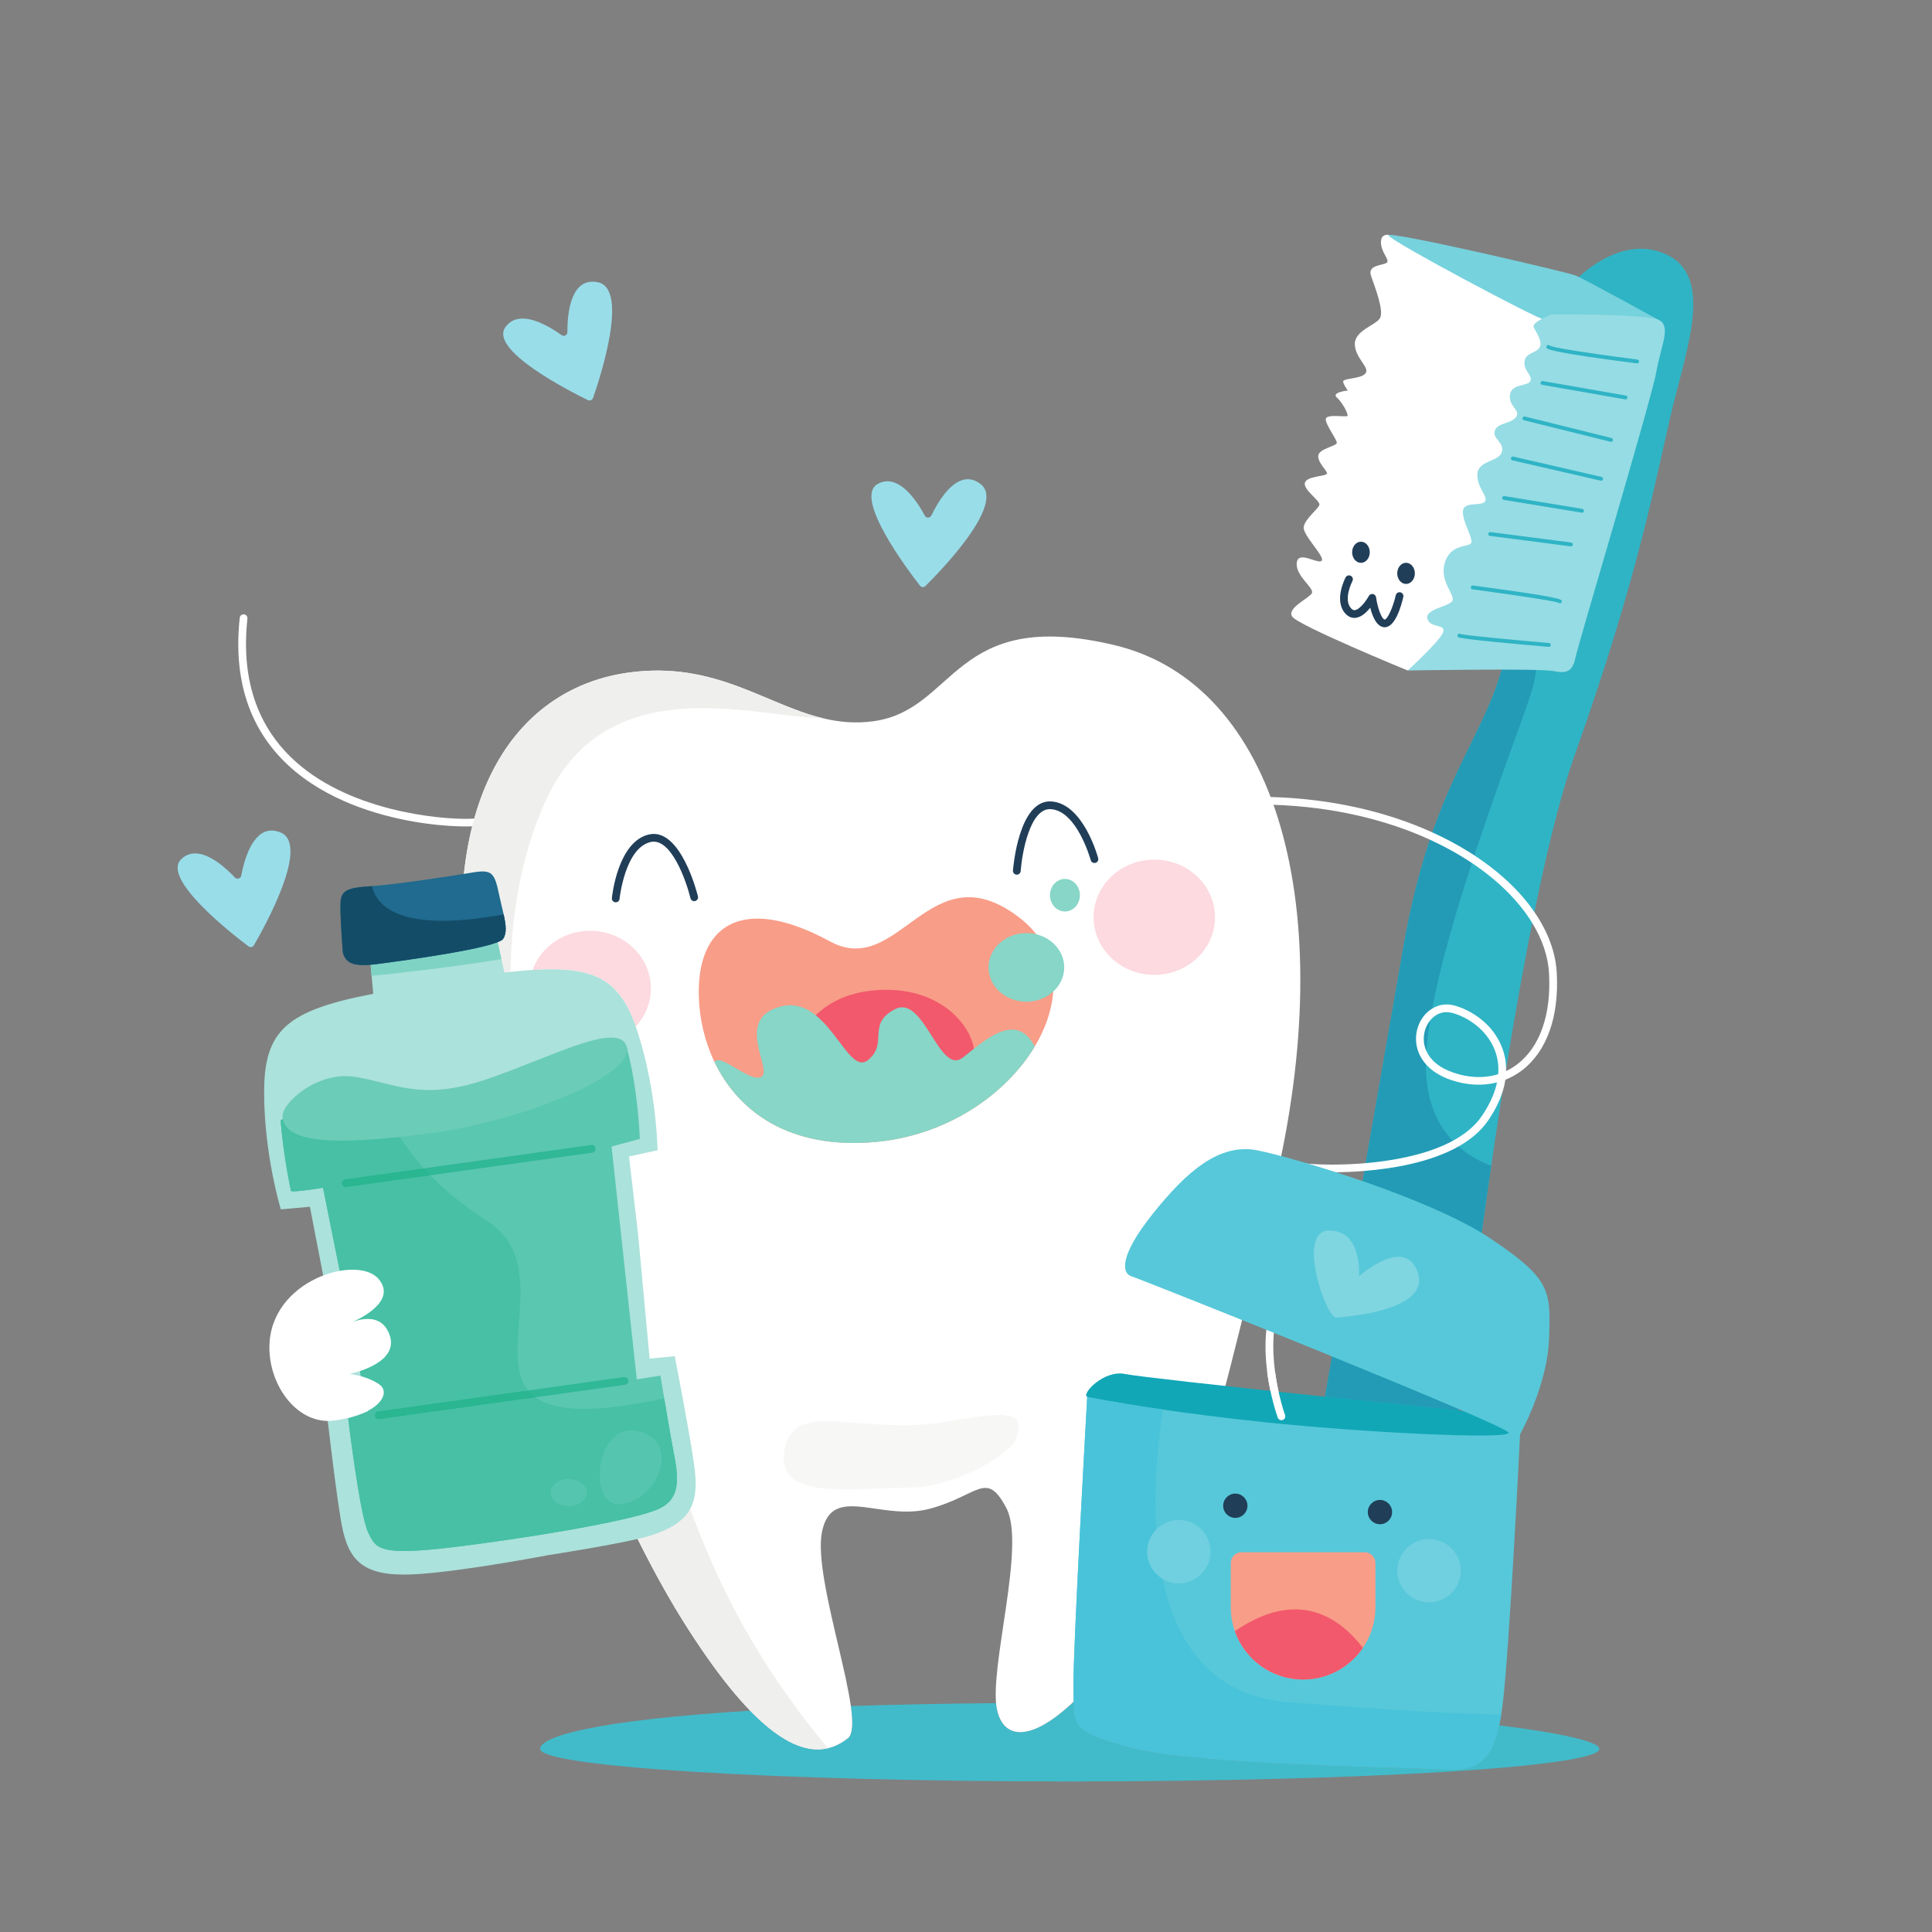<?xml version="1.0" encoding="UTF-8" standalone="no"?>
<!-- Created with Inkscape (http://www.inkscape.org/) -->

<svg
   version="1.1"
   id="svg827"
   xml:space="preserve"
   width="666.667"
   height="666.667"
   viewBox="0 0 666.667 666.667"
   sodipodi:docname="tooth.svg"
   inkscape:version="1.1 (c68e22c387, 2021-05-23)"
   xmlns:inkscape="http://www.inkscape.org/namespaces/inkscape"
   xmlns:sodipodi="http://sodipodi.sourceforge.net/DTD/sodipodi-0.dtd"
   xmlns="http://www.w3.org/2000/svg"
   xmlns:svg="http://www.w3.org/2000/svg"><rect x="0" y="0" width="666.667" height="666.667" fill="#808080" stroke="none"/><defs
     id="defs831" /><sodipodi:namedview
     id="namedview829"
     pagecolor="#ffffff"
     bordercolor="#666666"
     borderopacity="1.0"
     inkscape:pageshadow="2"
     inkscape:pageopacity="0"
     inkscape:pagecheckerboard="0"
     showgrid="false"
     inkscape:zoom="0.86125603"
     inkscape:cx="260.08526"
     inkscape:cy="322.20384"
     inkscape:window-width="1920"
     inkscape:window-height="1001"
     inkscape:window-x="-9"
     inkscape:window-y="-9"
     inkscape:window-maximized="1"
     inkscape:current-layer="g835" /><g
     id="g833"
     inkscape:groupmode="layer"
     inkscape:label="ink_ext_XXXXXX"
     transform="matrix(1.333,0,0,-1.333,0,666.667)"><g
       id="g835"
       transform="scale(0.1)"><path
         d="m 2388.95,3481.57 c -2.83,0 -5.64,1.25 -7.55,3.7 -32.6,41.86 -171.87,227.19 -109.92,262.86 8.8,5.07 17.47,7.28 25.89,7.28 43.29,0 80.24,-58.43 96.56,-88.89 1.82,-3.39 5.13,-5.06 8.44,-5.06 3.48,0 6.96,1.85 8.72,5.49 15.34,31.83 50.77,93.74 94.17,93.74 10.67,0 21.8,-3.73 33.25,-12.56 65.88,-50.82 -103.97,-225.36 -142.78,-263.76 -1.9,-1.88 -4.35,-2.8 -6.78,-2.8"
         style="fill:#99dde9;fill-opacity:1;fill-rule:nonzero;stroke:none"
         id="path853" /><path
         d="m 649.016,2549.56 c -1.993,0 -4.012,0.62 -5.758,1.93 -42.395,31.91 -225.176,174.51 -174.668,225.1 11.031,11.05 23.519,15.51 36.48,15.51 38.766,0 81.797,-39.85 103.012,-62.36 1.961,-2.08 4.461,-3.02 6.926,-3.02 4.355,0 8.601,2.96 9.527,7.91 7.106,37.9 27.965,116.65 78.574,116.65 7.149,0 14.883,-1.57 23.262,-5.05 76.856,-31.88 -41.601,-244.68 -69.043,-291.87 -1.808,-3.11 -5.023,-4.8 -8.312,-4.8"
         style="fill:#99dde9;fill-opacity:1;fill-rule:nonzero;stroke:none"
         id="path855" /><path
         d="m 1526.1,3964.5 c -1.41,0 -2.85,0.31 -4.22,0.98 -47.67,23.29 -254.18,128.65 -214.18,187.9 11.43,16.92 27.44,23.25 44.98,23.25 35.96,0 78.35,-26.59 100.87,-42.81 1.75,-1.26 3.68,-1.83 5.57,-1.83 5.01,0 9.68,4.02 9.66,9.76 -0.23,41.02 6.07,130.35 65.07,130.35 4.3,0 8.88,-0.47 13.75,-1.47 81.52,-16.74 5.55,-248.13 -12.46,-299.66 -1.4,-4.02 -5.11,-6.47 -9.04,-6.47"
         style="fill:#99dde9;fill-opacity:1;fill-rule:nonzero;stroke:none"
         id="path859" /><path
         d="m 2769.2,389.77 c -757.13,0 -1370.9,37.742 -1370.9,84.281 0,31.109 138.01,73.828 543.74,98.769 69.9,-71.941 127.04,-100.14 174.63,-100.14 9.3,0 18.24,1.082 26.83,3.121 v 0 0 c 18.61,4.398 35.61,13.398 51.2,25.601 13.05,10.239 13.71,41.047 7.78,83.469 111.11,3.719 236.01,6.34 375.99,7.551 0.54,-6.051 1.35,-11.652 2.43,-16.723 8.09,-37.707 28.85,-58.32 60.18,-58.32 33.67,0 79.54,23.812 134.97,75.801 1.06,0 2.13,0 3.19,0 1.17,-64.258 10.65,-79.7 153.76,-117.18 166.01,-43.5 705.5,-49.398 804.3,-55.301 7.05,-0.429 13.77,-0.648 20.19,-0.648 71.11,0 104.83,27.578 123.46,115.008 162.89,-20.36 259.14,-42.7 259.14,-61.008 0,-46.539 -613.77,-84.281 -1370.89,-84.281"
         style="fill:#41bbca;fill-opacity:1;fill-rule:nonzero;stroke:none"
         id="path863" /><path
         d="m 1244.91,2885.1 c -2.61,0.4 -5.21,-0.2 -7.21,-1.5 -2.1,-0.5 -5.5,-1 -9.89,-1.3 -57.21,-4.7 -293.908,9.3 -447.306,134.4 -110.703,90.2 -157.805,219.1 -140,383.1 0.605,5.5 -3.399,10.5 -8.895,11.1 -5.5,0.6 -10.402,-3.4 -11.007,-8.9 -44.891,-414.6 321.101,-510.4 480.508,-532.3 47.69,-6.6 84.3,-7.7 101.89,-7.8 h 3.51 c 6.09,0 11.4,0.1 16,0.3 27.29,1 29.5,5.1 30.59,11.4 0.91,5.4 -2.79,10.6 -8.19,11.5"
         style="fill:#ffffff;fill-opacity:1;fill-rule:nonzero;stroke:none"
         id="path865" /><path
         d="m 4329.3,3944.7 c -40.29,-164.8 -80.59,-413.8 -252.69,-897.3 -80.9,-227 -157.71,-664.1 -216.41,-1063.8 -52.6,-357.8 -90.69,-685.7 -104.2,-806.3 -3.49,-31.6 -5.4,-49 -5.4,-49 l -355.19,58.6 c 0,0 5.09,29.1 13.8,79.5 40.7,233.8 160.89,925 224.19,1286.6 76.91,439.5 223.4,545.7 263.71,758.1 5,26.1 11.29,60.3 18.6,100.1 52.1,283.9 153.59,855.8 153.59,855.8 0,0 117.21,131.9 241.7,76.9 124.5,-54.9 58.61,-234.4 18.3,-399.2"
         style="fill:#2fb4c5;fill-opacity:1;fill-rule:nonzero;stroke:none"
         id="path867" /><path
         d="m 3776.07,1349.92 c -75.88,7.62 -207.8,21.21 -346.1,35.81 5.56,31.96 11.66,66.98 18.16,104.35 122.39,-49.85 242.15,-99.35 328.38,-136.46 -0.15,-1.24 -0.29,-2.46 -0.44,-3.7 m 59.31,459.74 c -80.63,48.4 -198.12,95.92 -308.27,134.1 38.68,222.1 78.12,448.33 106.29,609.24 76.91,439.5 223.4,545.7 263.71,758.1 5,26.1 11.29,60.3 18.6,100.1 l 41.89,4.6 c 0,0 41.01,-90.2 8.21,-200.9 C 3933,3104.2 3695.2,2513.8 3691.11,2251.41 3688.4,2076.5 3791.3,2009 3860.2,1983.6 c -8.68,-59.07 -16.97,-117.3 -24.82,-173.94"
         style="fill:#239bb6;fill-opacity:1;fill-rule:nonzero;stroke:none"
         id="path869" /><path
         d="m 3616.92,4387.37 c -4.51,1.51 -40.6,18.04 -42.1,-10.53 -1.5,-28.57 24.05,-48.12 15.04,-55.64 -9.02,-7.52 -51.13,-4.51 -40.61,-34.58 10.53,-30.08 34.59,-91.73 22.56,-109.78 -12.03,-18.04 -66.17,-31.57 -64.67,-67.67 1.51,-36.08 40.61,-60.14 27.08,-75.18 -13.54,-15.04 -61.66,-10.53 -57.14,-22.56 4.51,-12.03 12.03,-21.05 12.03,-21.05 0,0 -43.62,-4.51 -28.58,-18.05 15.04,-13.53 31.59,-45.11 27.07,-48.12 -4.51,-3.01 -54.14,6.02 -55.64,-7.52 -1.5,-13.53 28.57,-52.63 28.57,-61.65 0,-9.02 -48.12,-15.04 -48.12,-34.59 0,-19.54 24.06,-37.59 22.56,-45.11 -1.51,-7.52 -52.63,-6.02 -57.14,-24.06 -4.51,-18.04 40.59,-46.61 37.59,-57.14 -3.01,-10.53 -37.59,-36.09 -40.6,-57.14 -3.01,-21.06 55.64,-76.69 46.61,-87.22 -9.02,-10.53 -61.65,28.57 -64.66,-6.02 -3,-34.58 46.62,-64.66 39.11,-78.19 -7.52,-13.54 -64.67,-37.6 -51.14,-60.15 13.54,-22.56 299.25,-139.85 299.25,-139.85 l 157.89,82.7 230.08,818.05 -225.57,135.33 -189.47,85.72"
         style="fill:#ffffff;fill-opacity:1;fill-rule:nonzero;stroke:none"
         id="path871" /><path
         d="m 4292.11,4173.84 c 0,0 -190.98,105.26 -213.53,114.29 -22.56,9.01 -487.22,117.28 -484.22,103.75 3.01,-13.53 387.97,-218.04 403.01,-218.04 15.04,0 312.78,-7.52 294.74,0"
         style="fill:#76d2dd;fill-opacity:1;fill-rule:nonzero;stroke:none"
         id="path873" /><path
         d="m 4016.92,4187.37 c 0,0 -52.63,-19.55 -46.61,-33.08 6.01,-13.54 24.05,-37.6 15.03,-52.64 -9.02,-15.03 -37.59,-13.52 -39.09,-37.59 -1.51,-24.06 22.55,-36.09 15.04,-49.62 -7.52,-13.53 -49.63,-6.02 -52.64,-36.09 -3.01,-30.08 27.07,-37.59 16.54,-55.64 -10.53,-18.05 -48.11,-15.04 -55.63,-36.09 -7.52,-21.06 25.55,-30.08 18.03,-55.64 -7.51,-25.56 -61.65,-21.06 -63.15,-57.14 -1.5,-36.09 28.57,-57.15 19.55,-70.68 -9.02,-13.53 -55.64,1.51 -57.14,-25.56 -1.5,-27.07 28.57,-72.18 21.05,-82.71 -7.52,-10.53 -52.63,-1.5 -67.67,-49.62 -15.04,-48.12 27.07,-84.21 19.55,-99.25 -7.52,-15.04 -72.18,-21.06 -64.67,-46.62 7.52,-25.56 48.13,-12.03 40.61,-34.58 -7.52,-22.56 -91.73,-99.25 -91.73,-99.25 0,0 341.35,6.01 377.44,-1.5 36.1,-7.52 49.63,0 57.15,36.08 7.51,36.09 196.98,669.17 209.01,738.35 12.04,69.17 40.61,120.3 4.52,135.34 -36.09,15.04 -275.19,13.53 -275.19,13.53"
         style="fill:#96dce4;fill-opacity:1;fill-rule:nonzero;stroke:none"
         id="path875" /><path
         d="m 3584.53,3377.52 -1.37,0.05 c -19.66,1.31 -30.5,28.34 -36.11,50.56 -9.38,-11.72 -22.58,-24.29 -37.12,-26.17 -6.81,-0.91 -17,0.16 -26.59,10.28 -31.64,33.4 -1.39,91.79 -0.09,94.26 2.59,4.88 8.63,6.73 13.49,4.17 4.9,-2.57 6.77,-8.61 4.2,-13.5 -0.25,-0.48 -24.87,-48.18 -3.09,-71.17 4.06,-4.29 7.24,-4.52 9.5,-4.21 12.96,1.67 29.93,25.46 36.12,36.73 2.07,3.77 6.31,5.8 10.58,5.02 4.24,-0.78 7.5,-4.18 8.09,-8.44 4.09,-29.11 14.95,-57.08 22.35,-57.58 h 0.14 c 6.37,0 20.71,28.79 28.55,62.94 1.24,5.38 6.62,8.7 11.98,7.51 5.38,-1.24 8.74,-6.6 7.51,-11.99 -5.46,-23.8 -20.95,-78.45 -48.14,-78.46"
         style="fill:#213e58;fill-opacity:1;fill-rule:nonzero;stroke:none"
         id="path877" /><path
         d="m 3662.56,3517.01 c 0,-15.12 -10.22,-27.38 -22.82,-27.38 -12.6,0 -22.82,12.26 -22.82,27.38 0,15.12 10.22,27.38 22.82,27.38 12.6,0 22.82,-12.26 22.82,-27.38"
         style="fill:#213e58;fill-opacity:1;fill-rule:nonzero;stroke:none"
         id="path879" /><path
         d="m 3545.83,3571.62 c 0,-15.12 -10.22,-27.38 -22.82,-27.38 -12.6,0 -22.82,12.26 -22.82,27.38 0,15.12 10.22,27.38 22.82,27.38 12.6,0 22.82,-12.26 22.82,-27.38"
         style="fill:#213e58;fill-opacity:1;fill-rule:nonzero;stroke:none"
         id="path881" /><path
         d="m 4009.42,3326.73 -0.44,0.02 c -228.89,19.71 -233.1,23.92 -234.69,25.51 -1.95,1.95 -1.95,5.12 0,7.07 1.66,1.65 4.16,1.91 6.1,0.76 10.95,-3.6 142.82,-15.92 229.45,-23.38 2.75,-0.23 4.79,-2.65 4.55,-5.41 -0.22,-2.6 -2.41,-4.57 -4.97,-4.57"
         style="fill:#2fb4c5;fill-opacity:1;fill-rule:nonzero;stroke:none"
         id="path883" /><path
         d="m 4037.97,3439.51 c -1.38,0 -2.64,0.57 -3.54,1.48 -12.94,5.34 -142.65,23.99 -222.68,34.66 -2.73,0.36 -4.65,2.88 -4.29,5.61 0.37,2.75 2.91,4.64 5.62,4.3 229.89,-30.65 229.89,-35.47 229.89,-41.05 0,-2.76 -2.23,-5 -5,-5"
         style="fill:#2fb4c5;fill-opacity:1;fill-rule:nonzero;stroke:none"
         id="path885" /><path
         d="m 4066.56,3586.88 -0.66,0.04 -209.02,27.07 c -2.73,0.35 -4.67,2.86 -4.32,5.6 0.37,2.74 2.83,4.62 5.61,4.32 l 209.02,-27.07 c 2.74,-0.35 4.67,-2.86 4.32,-5.6 -0.33,-2.52 -2.48,-4.36 -4.95,-4.36"
         style="fill:#2fb4c5;fill-opacity:1;fill-rule:nonzero;stroke:none"
         id="path887" /><path
         d="m 4095.13,3674.1 -0.82,0.07 -201.5,33.08 c -2.73,0.44 -4.57,3.02 -4.12,5.74 0.45,2.73 3.02,4.61 5.74,4.12 l 201.5,-33.08 c 2.73,-0.44 4.57,-3.02 4.12,-5.74 -0.4,-2.45 -2.51,-4.19 -4.92,-4.19"
         style="fill:#2fb4c5;fill-opacity:1;fill-rule:nonzero;stroke:none"
         id="path889" /><path
         d="m 4144.74,3756.8 -1.12,0.13 -228.57,52.63 c -2.68,0.62 -4.36,3.31 -3.75,6 0.63,2.69 3.29,4.36 6,3.75 l 228.57,-52.63 c 2.68,-0.62 4.36,-3.31 3.75,-6 -0.54,-2.31 -2.59,-3.88 -4.88,-3.88"
         style="fill:#2fb4c5;fill-opacity:1;fill-rule:nonzero;stroke:none"
         id="path891" /><path
         d="m 4170.31,3857.56 -1.2,0.14 -224.06,55.64 c -2.69,0.67 -4.32,3.38 -3.66,6.06 0.67,2.67 3.36,4.3 6.06,3.65 l 224.06,-55.64 c 2.69,-0.66 4.32,-3.38 3.65,-6.06 -0.56,-2.27 -2.61,-3.79 -4.85,-3.79"
         style="fill:#2fb4c5;fill-opacity:1;fill-rule:nonzero;stroke:none"
         id="path893" /><path
         d="m 4207.92,3967.33 -0.87,0.08 -215.04,37.59 c -2.73,0.48 -4.54,3.07 -4.06,5.79 0.46,2.73 3.1,4.5 5.78,4.06 l 215.04,-37.59 c 2.72,-0.48 4.54,-3.07 4.06,-5.79 -0.42,-2.43 -2.53,-4.14 -4.91,-4.14"
         style="fill:#2fb4c5;fill-opacity:1;fill-rule:nonzero;stroke:none"
         id="path895" /><path
         d="m 4238.61,4070.5 c -61.9,7.9 -153.11,20.5 -199.1,29.2 -11.41,2.1 -20,4 -24.71,5.6 -1.4,0.4 -2.5,0.8 -3.19,1.2 -1.41,1.6 -3.91,2.2 -5.9,1.1 -2.5,-1.2 -3.51,-4.2 -2.31,-6.7 0.4,-0.9 1.11,-2.3 8.9,-4.8 5,-1.5 12.9,-3.5 25.51,-6.1 30.5,-6.1 88.49,-15.3 199.49,-29.4 h 0.7 c 2.5,0 4.6,1.8 4.91,4.3 0.4,2.8 -1.61,5.3 -4.3,5.6"
         style="fill:#2fb4c5;fill-opacity:1;fill-rule:nonzero;stroke:none"
         id="path897" /><path
         d="M 3297.6,1923.7 C 3123.1,1195.8 3063.71,958.199 2892.91,727.898 2722.01,497.699 2603.21,471.699 2580.9,575.699 c -22.29,103.903 75.61,424.102 24.3,521.601 -52.39,99.9 -72.6,31.7 -198.8,-1.7 -46.89,-12.44 -93.77,-6.43 -135.51,-0.43 -70.68,10.17 -126.64,20.34 -142.98,-59.07 -26,-126.202 118.8,-493.901 66.79,-534.698 -15.59,-12.203 -32.59,-21.203 -51.2,-25.601 -84.6,-20.102 -202.39,53.101 -375.9,330.097 C 1556,1143.8 1288.61,1834.6 1210.6,2395.3 c -78,560.8 137.4,828.1 419.6,865.3 220.3,29 350.11,-82.3 498.81,-118.3 41.89,-10.3 85.2,-14.5 132.5,-8 215.4,29.7 204.3,297.1 623.9,196.8 419.69,-100.2 586.79,-679.6 412.19,-1407.4"
         style="fill:#ffffff;fill-opacity:1;fill-rule:nonzero;stroke:none"
         id="path899" /><path
         d="M 2143.5,475.801 C 2058.9,455.699 1941.11,528.902 1767.6,805.898 1556,1143.8 1288.61,1834.6 1210.6,2395.3 c -78,560.8 137.4,828.1 419.6,865.3 220.3,29 350.11,-82.3 498.81,-118.3 -177.9,2.3 -563.69,134.6 -720.18,-222.07 -251.07,-572.19 105.07,-1366.25 239.38,-1518.04 122.39,-138.3 123.99,-483.491 495.29,-926.389"
         style="fill:#efefed;fill-opacity:1;fill-rule:nonzero;stroke:none"
         id="path901" /><path
         d="m 2189.89,1145.41 c -94.55,0 -174.28,15.44 -159.31,101.55 10.65,61.2 51.08,75.37 111.56,75.37 26.08,0 55.88,-2.63 88.63,-5.27 32.75,-2.63 68.44,-5.26 106.3,-5.26 29.17,0 59.61,1.56 90.98,5.88 57.76,7.97 117.07,20.92 157.67,20.92 44.75,0 66.8,-15.72 39.08,-71.15 -12.56,-25.12 -142,-117.21 -276.29,-117.21 -48.18,0 -105.72,-4.83 -158.62,-4.83"
         style="fill:#f7f7f6;fill-opacity:1;fill-rule:nonzero;stroke:none"
         id="path903" /><path
         d="m 2988.06,2477.61 c -86.81,0 -157.18,66.8 -157.18,149.21 0,82.41 70.37,149.21 157.18,149.21 86.81,0 157.19,-66.8 157.19,-149.21 0,-82.41 -70.38,-149.21 -157.19,-149.21"
         style="fill:#fcdae0;fill-opacity:1;fill-rule:nonzero;stroke:none"
         id="path905" /><path
         d="m 1645.75,2344.04 c -38.28,108.33 -92.49,147.97 -218.57,147.97 -15.08,0 -31.19,-0.57 -48.42,-1.66 20.98,58.97 79.74,101.43 148.94,101.43 86.82,0 157.19,-66.8 157.19,-149.21 0,-37.76 -14.77,-72.25 -39.14,-98.53"
         style="fill:#fcdae0;fill-opacity:1;fill-rule:nonzero;stroke:none"
         id="path907" /><path
         d="m 2633,2737.08 h -1.58 c -5.5,0.41 -9.64,5.21 -9.22,10.72 0.56,7.54 15.09,184.54 99.57,178.81 82.04,-5.62 119.45,-140.98 121,-146.74 1.44,-5.33 -1.72,-10.82 -7.05,-12.25 -5.31,-1.48 -10.82,1.72 -12.26,7.04 -0.35,1.27 -35.2,127.35 -103.04,132 -54.44,3.8 -74.86,-114.49 -78.28,-160.35 -0.37,-4.98 -4.32,-8.83 -9.14,-9.23"
         style="fill:#213e58;fill-opacity:1;fill-rule:nonzero;stroke:none"
         id="path909" /><path
         d="m 1797.87,2668.49 1.55,0.25 c 5.36,1.3 8.66,6.71 7.35,12.08 -1.78,7.35 -45.01,179.61 -127.42,160.17 -80.02,-18.93 -94.83,-158.58 -95.43,-164.52 -0.54,-5.49 3.47,-10.39 8.96,-10.94 5.49,-0.59 10.4,3.47 10.94,8.96 0.14,1.3 13.96,131.38 80.13,147.04 53.09,12.63 92.53,-100.75 103.39,-145.43 1.17,-4.85 5.7,-8.01 10.53,-7.61"
         style="fill:#213e58;fill-opacity:1;fill-rule:nonzero;stroke:none"
         id="path911" /><path
         d="m 2678.68,2292.31 c -74.2,-123.89 -227.39,-230.99 -414,-247.39 -223.5,-19.6 -354.6,80.79 -415.09,207.1 -25.51,53.3 -38.51,111.09 -40.51,166.49 -6.8,186.81 110.8,270.2 339.4,145.8 180,-97.99 257.41,236.9 487.5,63.8 112.3,-84.49 113.4,-217.79 42.7,-335.8"
         style="fill:#f89d88;fill-opacity:1;fill-rule:nonzero;stroke:none"
         id="path913" /><path
         d="m 2754.89,2497.01 c 0,-49.07 -43.86,-88.85 -97.95,-88.85 -54.1,0 -97.96,39.78 -97.96,88.85 0,49.07 43.86,88.84 97.96,88.84 54.09,0 97.95,-39.77 97.95,-88.84"
         style="fill:#87d6c7;fill-opacity:1;fill-rule:nonzero;stroke:none"
         id="path915" /><path
         d="m 2795.47,2683.91 c 0,-23.27 -17.34,-42.14 -38.73,-42.14 -21.38,0 -38.73,18.87 -38.73,42.14 0,23.28 17.35,42.15 38.73,42.15 21.39,0 38.73,-18.87 38.73,-42.15"
         style="fill:#87d6c7;fill-opacity:1;fill-rule:nonzero;stroke:none"
         id="path917" /><path
         d="m 2087,2343.34 c 0,0 52.39,95.68 207.29,95.68 154.92,0 230.09,-107.07 227.82,-168.57 -2.29,-61.52 -170.86,-166.3 -284.76,-93.4 -113.91,72.89 -150.35,166.29 -150.35,166.29"
         style="fill:#f2596c;fill-opacity:1;fill-rule:nonzero;stroke:none"
         id="path919" /><path
         d="m 2678.68,2292.31 c -74.2,-123.89 -227.39,-230.99 -414,-247.39 -223.5,-19.6 -354.6,80.79 -415.09,207.1 14.6,24.89 90.79,-53.81 121.19,-38.51 31.9,15.9 -72.9,150.31 50.11,182.2 123.09,31.91 170.89,-182.2 225.59,-138.9 54.6,43.21 -4.6,93.4 70.61,132.1 75.19,38.71 113.89,-173.09 175.39,-125.3 55.6,43.2 137.3,122 186.2,28.7"
         style="fill:#87d6c7;fill-opacity:1;fill-rule:nonzero;stroke:none"
         id="path921" /><path
         d="m 3878.31,2220.6 c -35.5,-11.1 -75.31,-10 -116.01,4 -38.69,13.3 -60.1,34 -69.89,55.9 -8.4,18.5 -8.4,37.8 -3.51,54.1 2.81,9.1 7.21,17.7 13.11,25 10.4,12.8 25.1,21.6 42.5,21.6 4.5,0 9.2,-0.6 13.99,-1.8 38.3,-10.1 90.51,-41.8 111.6,-98.2 7.2,-19.1 9.91,-39.4 8.21,-60.6 z m 151.6,261.9 c -2.8,53.2 -22.9,106.9 -57.8,157.7 -36.4,53.1 -89.11,103.2 -155.4,146.7 -4.3,2.8 -8.71,5.6 -13.1,8.4 -30,18.8 -62,35.9 -95.61,51.1 -122.5,55.7 -267.1,87.6 -418.79,91.7 -9.3,0.3 -18.71,0.5 -28.1,0.5 H 3261 c -5.5,0 -9.89,-4.5 -10,-10 0,-5.5 4.5,-10 10,-10 12,-0.1 23.91,-0.3 35.61,-0.7 155.5,-5.1 293.09,-39.1 405,-90.3 39.5,-18.2 75.8,-38.4 108.59,-60.3 68.91,-46.1 122.1,-99.5 156.2,-155.3 26.2,-42.8 41.2,-87.1 43.51,-130.6 5.8,-107.1 -23.61,-190.8 -82.9,-235.6 -8.91,-6.7 -18.4,-12.5 -28.3,-17.1 0,1.9 0.09,3.7 0.09,5.5 -0.19,21.3 -4.5,39.4 -10,54 -23.7,63.6 -82.29,99.3 -125.19,110.5 -19.81,5.2 -39.6,1.8 -56.1,-8.3 -17.2,-10.3 -31,-27.7 -37.81,-50.1 -9.1,-30.1 -3.89,-65.2 21.3,-93.8 14.6,-16.5 35.8,-30.9 64.81,-40.8 40.9,-14 82,-16 119.39,-6.5 -5.9,-28.1 -19.09,-57.4 -39.39,-87.1 -18.21,-26.6 -44.7,-47.6 -75.21,-64.1 -57.69,-31.2 -130.19,-46.5 -190.4,-54 -11.89,-1.5 -23.59,-2.7 -35,-3.7 -62.9,-5.5 -117.2,-4.1 -147.9,-1.5 -13.5,1 -22.39,2.3 -25.69,3.3 -3.11,2.2 -7.4,2.5 -10.9,0.4 -4.71,-2.9 -6.2,-9 -3.41,-13.7 2.21,-3.7 5.91,-9.9 73.3,-11.9 5.91,-0.2 14.5,-0.3 25.11,-0.3 3.9,0 8.19,0 12.69,0.1 20,0.2 45.21,1.1 73.31,3.4 75.3,6.2 171.39,22.4 243.89,63.4 31.01,17.5 57.71,39.6 76.7,67.3 17.9,26.3 29.71,50.7 36.91,73.1 3.6,11.3 6.1,22 7.59,32.3 15,5.9 29.2,13.8 42.31,23.7 64.69,48.9 97,138.6 90.8,252.6"
         style="fill:#ffffff;fill-opacity:1;fill-rule:nonzero;stroke:none"
         id="path923" /><path
         d="m 1683.31,1026.1 c -60.61,-19.2 -263.11,-50.401 -263.61,-50.498 -68.89,-12.903 -277.59,-50.403 -373.8,-50.403 -116.197,0 -148.091,45.602 -163.99,143.501 -16.004,98 -36.504,280.2 -36.504,280.2 l 63.797,13.7 -68.297,314.4 -38.703,200.4 -75.195,-6.8 c 0,0 -43.301,141.2 -43.301,303 0,161.7 59.199,211.9 282.5,255.1 l -4.199,46.3 -4.903,54 326.905,52.9 13.9,-63.4 7.69,-34.9 c 225.91,26.1 297.5,-3.8 346.31,-158 48.8,-154.19 50.2,-301.9 50.2,-301.9 l -73.8,-16.2 23.6,-202.8 29.7,-320.39 65,6.19 c 0,0 35.4,-179.9 49.79,-278.1 14.31,-98.2 -2.29,-151.3 -113.09,-186.3"
         style="fill:#abe2db;fill-opacity:1;fill-rule:nonzero;stroke:none"
         id="path925" /><path
         d="m 1703.71,1094.6 c -53.4,-23.7 -247,-61.3 -486.2,-92.9 -239.104,-31.598 -243.1,-11.899 -264.811,33.6 -21.695,45.4 -51.394,294.5 -51.394,294.5 l 51.394,17.7 -116.59,579.1 c 0,0 -83.007,-13.8 -83.007,-7.9 0,0 -19.297,88.11 -26.797,182.4 l 42.597,23.1 228.106,10.4 204.702,9.4 420.3,147 c 30,-107.9 34.29,-237.9 34.29,-237.9 l -73.2,-19.8 65.3,-602.8 61.21,9.9 c 0,0 4.1,-25 9.8,-59.2 7.5,-45 18,-105.9 25.79,-146.3 13.81,-71.2 11.9,-116.6 -41.49,-140.3"
         style="fill:#5ac7b1;fill-opacity:1;fill-rule:nonzero;stroke:none"
         id="path927" /><path
         d="m 895.387,1928.46 c -4.914,0 -9.199,3.61 -9.895,8.61 -0.758,5.47 3.051,10.53 8.52,11.29 l 636.368,88.93 c 5.44,0.83 10.52,-3.04 11.29,-8.51 0.76,-5.47 -3.05,-10.53 -8.52,-11.29 l -636.369,-88.94 -1.394,-0.09"
         style="fill:#30b897;fill-opacity:1;fill-rule:nonzero;stroke:none"
         id="path929" /><path
         d="m 980.367,1327.65 c -4.91,0 -9.199,3.62 -9.89,8.62 -0.762,5.47 3.046,10.53 8.515,11.29 l 636.368,88.93 c 5.48,0.81 10.52,-3.04 11.29,-8.51 0.76,-5.47 -3.05,-10.53 -8.52,-11.29 l -636.364,-88.94 -1.399,-0.1"
         style="fill:#30b897;fill-opacity:1;fill-rule:nonzero;stroke:none"
         id="path931" /><path
         d="m 1046.52,986.25 c -72.809,0 -79.403,18.84 -93.821,49.05 -21.695,45.4 -51.394,294.5 -51.394,294.5 l 51.394,17.7 -116.59,579.1 c 0,0 -56.343,-9.37 -76.191,-9.37 -4.242,0 -6.816,0.43 -6.816,1.47 0,0 -19.297,88.11 -26.797,182.4 l 42.597,23.1 228.106,10.4 c 15.212,-40.98 45.472,-97.2 100.242,-157.84 l -203.238,-28.4 c -5.469,-0.76 -9.278,-5.82 -8.52,-11.29 0.696,-5 4.981,-8.61 9.895,-8.61 l 1.394,0.09 217.199,30.36 c 38.02,-39.14 86.39,-79.65 147.53,-118.71 166.52,-106.36 24,-338.18 105.78,-438.38 l -388.298,-54.26 c -5.469,-0.76 -9.277,-5.82 -8.515,-11.29 0.691,-5 4.98,-8.62 9.89,-8.62 l 1.399,0.1 404.174,56.49 c 26.07,-19.03 65.96,-30.12 126.28,-30.12 52.3,0 119.89,8.33 207.19,27.08 7.5,-45 18,-105.9 25.79,-146.3 4.45,-22.95 7.27,-43.21 7.26,-60.94 -0.03,-37.27 -12.56,-63.3 -48.75,-79.36 -53.4,-23.7 -247,-61.3 -486.2,-92.9 -80.34,-10.618 -134.15,-15.45 -170.99,-15.45 m 425.76,185.9 c -25.65,0 -46.44,-15.49 -46.44,-34.58 0,-19.1 20.79,-34.59 46.44,-34.59 25.65,0 46.45,15.49 46.45,34.59 0,19.09 -20.8,34.58 -46.45,34.58 m 161.84,126.01 c -46.97,0 -73.99,-47.64 -79.9,-95.27 -5.91,-47.63 9.3,-95.26 46.8,-95.26 0.62,0 1.25,0.01 1.89,0.03 94.86,3.96 164.03,158.11 51.38,187.76 -7.09,1.86 -13.81,2.74 -20.17,2.74"
         style="fill:#47c0a5;fill-opacity:1;fill-rule:nonzero;stroke:none"
         id="path933" /><path
         d="m 895.387,1928.46 c -4.914,0 -9.199,3.61 -9.895,8.61 -0.758,5.47 3.051,10.53 8.52,11.29 l 203.238,28.4 c 5.35,-5.91 10.92,-11.86 16.73,-17.85 l -217.199,-30.36 -1.394,-0.09"
         style="fill:#29b690;fill-opacity:1;fill-rule:nonzero;stroke:none"
         id="path935" /><path
         d="m 980.367,1327.65 c -4.91,0 -9.199,3.62 -9.89,8.62 -0.762,5.47 3.046,10.53 8.515,11.29 l 388.298,54.26 c 5.24,-6.42 11.42,-12.31 18.65,-17.58 l -404.174,-56.49 -1.399,-0.1"
         style="fill:#29b690;fill-opacity:1;fill-rule:nonzero;stroke:none"
         id="path937" /><path
         d="m 1601.02,1107.63 c -37.5,0 -52.71,47.63 -46.8,95.26 5.91,47.63 32.93,95.27 79.9,95.27 6.36,0 13.08,-0.88 20.17,-2.74 112.65,-29.65 43.48,-183.8 -51.38,-187.76 -0.64,-0.02 -1.27,-0.03 -1.89,-0.03"
         style="fill:#56c5b0;fill-opacity:1;fill-rule:nonzero;stroke:none"
         id="path939" /><path
         d="m 1472.28,1102.98 c -25.65,0 -46.44,15.49 -46.44,34.59 0,19.09 20.79,34.58 46.44,34.58 25.65,0 46.45,-15.49 46.45,-34.58 0,-19.1 -20.8,-34.59 -46.45,-34.59"
         style="fill:#56c5b0;fill-opacity:1;fill-rule:nonzero;stroke:none"
         id="path941" /><path
         d="m 731.363,2110.39 c -2.89,33.71 88.938,120.56 191.7,102.77 102.767,-17.78 167.987,-61.27 330.037,-7.91 162.06,53.36 351.79,158.11 369.57,84.98 17.8,-73.11 -270.75,-191.7 -513.84,-223.32 -243.084,-31.62 -371.537,-25.69 -377.467,43.48"
         style="fill:#6bccb7;fill-opacity:1;fill-rule:nonzero;stroke:none"
         id="path943" /><path
         d="m 697.367,1512.96 c 0,-102.39 75.18,-200.47 166.301,-189.08 116.074,14.51 150.352,70.62 118.457,93.39 -31.895,22.79 -77.449,27.35 -77.449,27.35 0,0 127.564,25.06 104.784,97.95 -22.772,72.9 -102.511,34.17 -102.511,34.17 0,0 127.571,50.12 72.903,113.9 -54.68,63.79 -282.485,-2.27 -282.485,-177.68"
         style="fill:#ffffff;fill-opacity:1;fill-rule:nonzero;stroke:none"
         id="path945" /><path
         d="m 962.008,2475 v 0 l -4.903,54 326.905,52.9 13.9,-63.4 c -115.61,-19.6 -264.3,-36.2 -335.902,-43.5"
         style="fill:#7fd3c5;fill-opacity:1;fill-rule:nonzero;stroke:none"
         id="path947" /><path
         d="m 1302.51,2570.9 c -15.8,-23.7 -264.81,-57.3 -326.108,-65.2 -61.203,-8 -80.996,1.9 -88.894,29.6 0,0 -7.903,100.8 -5.899,130.4 1.895,29.7 15.797,37.6 78.993,41.5 l 2.402,0.2 c 64.696,4.4 219.696,28.5 248.606,33.4 57.29,9.9 67.19,7.9 78.99,-49.4 4.5,-21.6 9.5,-40.7 13.2,-57.3 6.11,-27.5 8.5,-48.4 -1.29,-63.2"
         style="fill:#206b8f;fill-opacity:1;fill-rule:nonzero;stroke:none"
         id="path949" /><path
         d="m 1302.51,2570.9 c -15.8,-23.7 -264.81,-57.3 -326.108,-65.2 -61.203,-8 -80.996,1.9 -88.894,29.6 0,0 -7.903,100.8 -5.899,130.4 1.895,29.7 15.797,37.6 78.993,41.5 l 2.402,0.2 c 11.699,-52.3 73.906,-121.9 340.796,-73.3 6.11,-27.5 8.5,-48.4 -1.29,-63.2"
         style="fill:#134c67;fill-opacity:1;fill-rule:nonzero;stroke:none"
         id="path951" /><path
         d="m 3320.57,1325.55 c -5.19,-1.91 -10.93,0.75 -12.83,5.94 -2.35,6.42 -57.19,158.65 -17.33,288.47 1.63,5.3 7.22,8.24 12.5,6.63 5.28,-1.62 8.25,-7.22 6.63,-12.49 -37.91,-123.46 16.42,-274.21 16.97,-275.72 1.9,-5.2 -0.75,-10.93 -5.94,-12.83"
         style="fill:#ffffff;fill-opacity:1;fill-rule:nonzero;stroke:none"
         id="path953" /><path
         d="m 3842.06,1343.59 c -11.86,0 -873.53,88.93 -928.86,100.79 -55.34,11.86 -114.63,-51.38 -98.82,-59.29 15.81,-7.9 90.91,-59.29 221.35,-75.1 130.44,-15.81 875.5,-53.36 875.5,-53.36 l 5.93,69.17 -75.1,17.79"
         style="fill:#11a7b7;fill-opacity:1;fill-rule:nonzero;stroke:none"
         id="path955" /><path
         d="m 3320.6,1325.5 c -5.19,-1.9 -10.99,0.8 -12.9,6 -1.3,3.6 -18.8,52.3 -27.29,117.1 h 20.49 c 8.4,-62.6 25.31,-109.4 25.61,-110.2 1.89,-5.2 -0.7,-11 -5.91,-12.9"
         style="fill:#ffffff;fill-opacity:1;fill-rule:nonzero;stroke:none"
         id="path957" /><path
         d="m 4010.01,1537.3 c -3.9,-122.6 -75.1,-249 -75.1,-249 0,0 -27.61,-563.3 -45.4,-701.601 -1.11,-8.5 -2.21,-16.597 -3.51,-24.301 -18.89,-118.097 -55.99,-147.296 -148.7,-141.699 -98.8,5.903 -638.29,11.801 -804.3,55.301 -166.09,43.5 -152.19,57.301 -154.2,152.199 -2,94.801 35.61,756.901 35.61,756.901 0,0 71,-14.5 196,-32.8 70.59,-10.2 158.49,-21.7 260.49,-32.4 259.91,-27.3 632.41,-45.5 634.41,-27.7 1.99,17.8 -950.61,397.2 -976.3,405.1 -25.7,8 -31.6,53.4 55.29,162.1 87,108.7 172,183.8 270.8,164 98.8,-19.7 448.61,-124.5 604.7,-229.2 156.2,-104.8 154.21,-134.4 150.21,-256.9"
         style="fill:#57c8d9;fill-opacity:1;fill-rule:nonzero;stroke:none"
         id="path959" /><path
         d="m 3458.66,1590.62 c -25.65,-1.5 -104.75,225.31 -17.78,225.31 86.95,0 77.07,-118.59 77.07,-118.59 0,0 118.58,106.73 152.17,9.88 33.6,-96.83 -177.87,-114.61 -211.46,-116.6"
         style="fill:#7fd5e0;fill-opacity:1;fill-rule:nonzero;stroke:none"
         id="path961" /><path
         d="m 3757.49,420.051 c -6.42,0 -13.14,0.219 -20.19,0.648 -98.8,5.903 -638.29,11.801 -804.3,55.301 -145.3,38.059 -152.85,53.371 -153.81,120.148 -0.13,9.563 -0.13,20.172 -0.39,32.051 -0.05,2.449 -0.07,5.293 -0.07,8.481 -0.01,120.14 35.68,748.42 35.68,748.42 0,0 71,-14.5 196,-32.8 -36.2,-238 -62.71,-726.402 324,-757.3 C 3617.2,572.398 3788.9,564.699 3886,562.398 3868.54,453.289 3835.53,420.051 3757.49,420.051"
         style="fill:#48c3d9;fill-opacity:1;fill-rule:nonzero;stroke:none"
         id="path963" /><path
         d="M 3560.5,955.199 V 840.801 c 0,-39 -11.89,-75.199 -32.4,-105.199 -33.69,-49.5 -90.5,-82 -154.89,-82 -81.7,0 -151.2,52.296 -176.7,125.3 -6.81,19.399 -10.51,40.2 -10.51,61.899 v 114.398 c 0,15.403 12.5,27.903 27.9,27.903 h 318.7 c 15.4,0 27.9,-12.5 27.9,-27.903"
         style="fill:#f89d88;fill-opacity:1;fill-rule:nonzero;stroke:none"
         id="path965" /><path
         d="m 3528.1,735.602 c -33.69,-49.5 -90.5,-82 -154.89,-82 -81.7,0 -151.2,52.296 -176.7,125.3 48.99,31.899 198.19,129.2 331.59,-43.3"
         style="fill:#f2596c;fill-opacity:1;fill-rule:nonzero;stroke:none"
         id="path967" /><path
         d="m 3229.22,1103.4 c 0,-17.38 -14.09,-31.46 -31.46,-31.46 -17.37,0 -31.46,14.08 -31.46,31.46 0,17.37 14.09,31.45 31.46,31.45 17.37,0 31.46,-14.08 31.46,-31.45"
         style="fill:#213e58;fill-opacity:1;fill-rule:nonzero;stroke:none"
         id="path969" /><path
         d="m 3603.67,1087 c 0,-17.37 -14.08,-31.45 -31.46,-31.45 -17.37,0 -31.45,14.08 -31.45,31.45 0,17.37 14.08,31.46 31.45,31.46 17.38,0 31.46,-14.09 31.46,-31.46"
         style="fill:#213e58;fill-opacity:1;fill-rule:nonzero;stroke:none"
         id="path971" /><path
         d="m 3781.31,935.301 c 0,-45.289 -36.71,-82 -82,-82 -45.29,0 -82,36.711 -82,82 0,45.281 36.71,81.989 82,81.989 45.29,0 82,-36.708 82,-81.989"
         style="fill:#70d0e0;fill-opacity:1;fill-rule:nonzero;stroke:none"
         id="path973" /><path
         d="m 3133.5,984.5 c 0,-45.289 -36.71,-82 -81.99,-82 -45.29,0 -82,36.711 -82,82 0,45.28 36.71,82 82,82 45.28,0 81.99,-36.72 81.99,-82"
         style="fill:#70d0e0;fill-opacity:1;fill-rule:nonzero;stroke:none"
         id="path975" /></g></g></svg>
